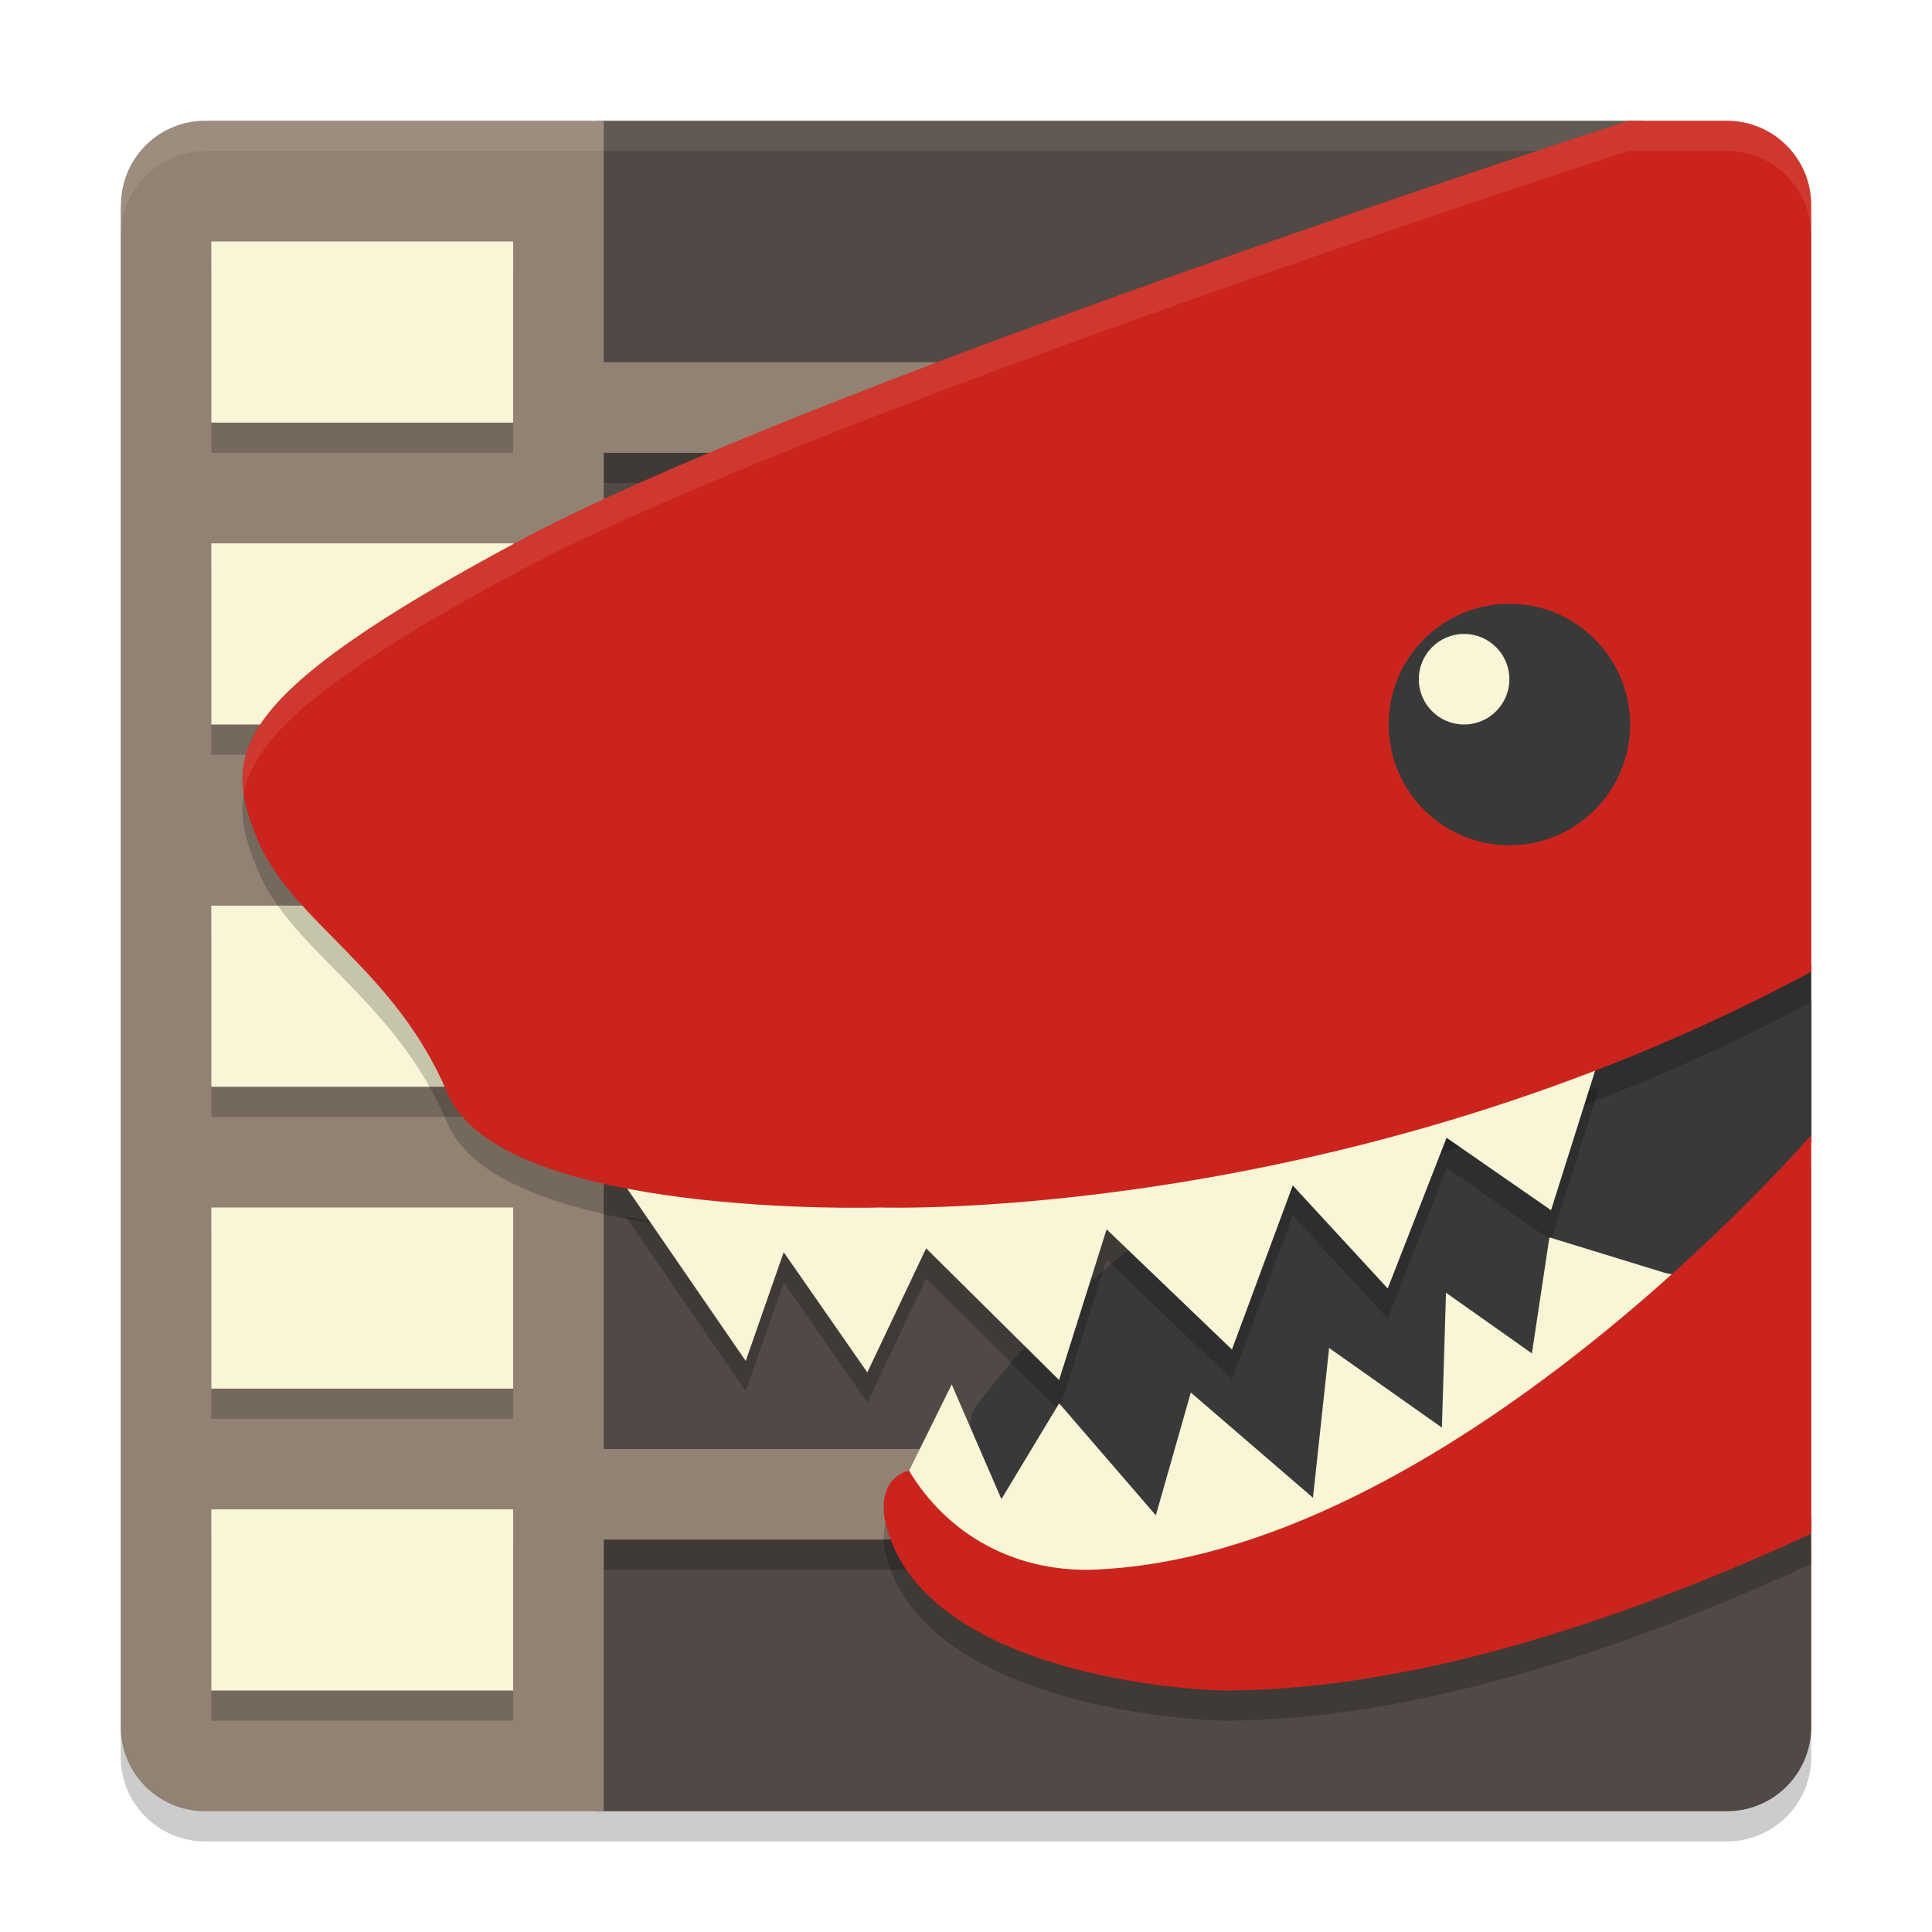 <svg xmlns="http://www.w3.org/2000/svg" width="64" height="64" version="1">
    <path d="M6.8 5a2.795 2.795 0 0 0-1.519.45 2.8 2.8 0 0 0-1.27 2.253c0 .034-.011.064-.011.098V58.2C4 59.75 5.25 61 6.8 61H57.2c1.55 0 2.8-1.25 2.8-2.8v-6.938l-1.938-2.543.555-39.305c.022-1.551-.92-1.687-2.11-2.684L54.399 5H6.801z" opacity=".2"/>
    <path d="M19.8 4v56h37.4c1.551 0 2.8-1.249 2.8-2.8v-6.938l-1.937-2.542.553-39.306c.022-1.55-.92-1.687-2.108-2.684L54.4 4zm-14.075.213zm-.462.246zm-.407.329zm-.602.858zm-.243 1.056C4.01 6.735 4 6.766 4 6.8V7c0-.12.01-.185.01-.298z" fill="#504945"/>
    <path opacity=".2" d="M19 50h14v2H19zM19 14h14v2H19z"/>
    <path d="M6.8 4a2.787 2.787 0 0 0-2.79 2.702c0 .113-.01.177-.01.298v50.2C4 58.751 5.249 60 6.8 60H20v-9h13.512v-3H20V15h13.512v-3H20V4H6.997z" fill="#928274"/>
    <path d="M6.8 4a2.822 2.822 0 0 0-1.519.45 2.8 2.8 0 0 0-1.27 2.253c0 .034-.011.064-.011.098V7.8c0-.033.01-.063.012-.097a2.8 2.8 0 0 1 1.715-2.488A2.822 2.822 0 0 1 6.8 5H57.2C58.75 5 60 6.25 60 7.8v-1C60 5.25 58.75 4 57.2 4H6.8z" opacity=".1" fill="#F9F5D7"/>
    <path d="M7 9v6h10V9zm0 10v6h10v-6zm0 12v6h10v-6zm0 10v6h10v-6zm0 10v6h10v-6z" opacity=".2"/>
    <path d="M7 8v6h10V8zm0 10v6h10v-6zm0 12v6h10v-6zm0 10v6h10v-6zm0 10v6h10v-6z" fill="#F9F5D7"/>
    <path d="M60 33.191c-5.69 3.056-11.345 5.002-16.235 6.25-.203.061-.43.14-.625.195-6.418 1.833-10.949 8.153-10.949 8.153l-.355 3.175c.575.25 5.969 2.461 13.126.008C52.144 48.511 59.277 38.825 60 37.828z" fill-rule="evenodd"/>
    <path d="M51.326 41.99l-.58 3.844-2.846-2.012-.135 4.469-3.736-2.637-.535 4.96-4.047-3.485-1.158 4.068-3.203-3.711-1.913 3.174-1.646-3.799-1.412 2.855c.175.188.357.348.535.524.445.345.967.642.967.642s5.782 2.682 13.345.09c3.837-1.315 7.626-4.677 10.465-7.69-.11-.042-.202-.091-.32-.13z" fill-rule="evenodd"/>
    <ellipse cx="50.122" cy="24.72" rx="3.838" ry="3.855" opacity=".2"/>
    <ellipse cx="48.36" cy="22.95" rx=".944" ry=".948" opacity=".2"/>
    <path d="M60 31.912c-5.69 3.056-11.345 5.002-16.235 6.25-.203.06-.43.14-.625.195-6.418 1.833-10.949 8.432-10.949 8.432l-.355 3.176c.575.25 5.969 2.46 13.126.008C52.144 47.51 59.278 38.738 60 37.74z" fill="#3A393A" fill-rule="evenodd"/>
    <path d="M53.949 5c-2.19.71-27.455 8.945-36.731 13.907-9.69 5.183-9.84 7.076-8.708 9.857 1.133 2.781 4.554 4.28 6.315 8.452C16.587 41.387 29.17 41 29.17 41s15.312.526 30.83-7.809V7.8C60 6.249 58.751 5 57.2 5zM60 38.6S47.888 52.642 36.11 53c-2.505.043-4.716-1.148-5.997-3.282 0 0-1.006.157-.817 1.548.965 4.93 9.278 5.707 11.312 5.734 4.595-.013 10.901-1.287 19.392-5.193z" opacity=".2"/>
    <path d="M52.98 36.038l-.078.012C39 38.6 29.17 39.697 29.17 39.697s-4.467 1.44-8.451.593l3.984 5.793 1.258-3.603 2.77 3.982 1.948-4.11 4.405 4.362 1.574-4.992 4.152 3.982 2.014-5.435 3.146 3.412 1.95-4.992 3.46 2.4 1.51-4.781z" opacity=".2" fill-rule="evenodd"/>
    <path d="M52.98 35.039l-.078.012C39 37.6 29.17 38.698 29.17 38.698s-4.467 1.44-8.451.593l3.984 5.793 1.258-3.604 2.77 3.983 1.948-4.11 4.405 4.362 1.574-4.992 4.152 3.982 2.014-5.435 3.146 3.412 1.95-4.992 3.46 2.4 1.51-4.781z" fill="#F9F5D7" fill-rule="evenodd"/>
    <path d="M51.326 40.99l-.58 3.844-2.846-2.012-.135 4.469-3.736-2.637-.535 4.961-4.047-3.486-1.158 4.068-3.203-3.71-1.913 3.173-1.646-3.799-1.412 2.856c.175.187-.45 1.154-.272 1.33.445.345.16 1.22.16 1.22s8.203 3.027 15.767.435c3.836-1.315 7.625-6.291 10.464-9.304-.109-.042-1.009-.207-1.127-.246z" fill="#F9F5D7" fill-rule="evenodd"/>
    <path d="M53.949 4c-2.19.71-27.455 8.945-36.731 13.907-9.69 5.183-9.84 7.076-8.708 9.857 1.133 2.781 4.554 4.28 6.315 8.452C16.587 40.387 29.17 40 29.17 40s15.312.526 30.83-7.809V6.8C60 5.249 58.751 4 57.2 4zM60 37.6S47.888 51.642 36.11 52c-2.505.043-4.716-1.148-5.997-3.282 0 0-1.006.157-.817 1.548.965 4.93 9.278 5.707 11.312 5.734 4.595-.013 10.901-1.287 19.392-5.193z" fill="#CB241D"/>
    <circle cx="50" cy="24" r="4" fill="#3A393A"/>
    <circle cx="48.5" cy="22.5" r="1.5" fill="#F9F5D7"/>
    <path d="M53.95 4c-2.191.71-27.455 8.945-36.731 13.906-7.938 4.246-9.471 6.285-9.145 8.412.31-1.818 2.447-3.83 9.145-7.412C26.495 13.945 51.759 5.711 53.949 5h3.25C58.75 5 60 6.25 60 7.8v-1C60 5.25 58.75 4 57.2 4z" opacity=".1" fill="#F9F5D7"/>
</svg>
